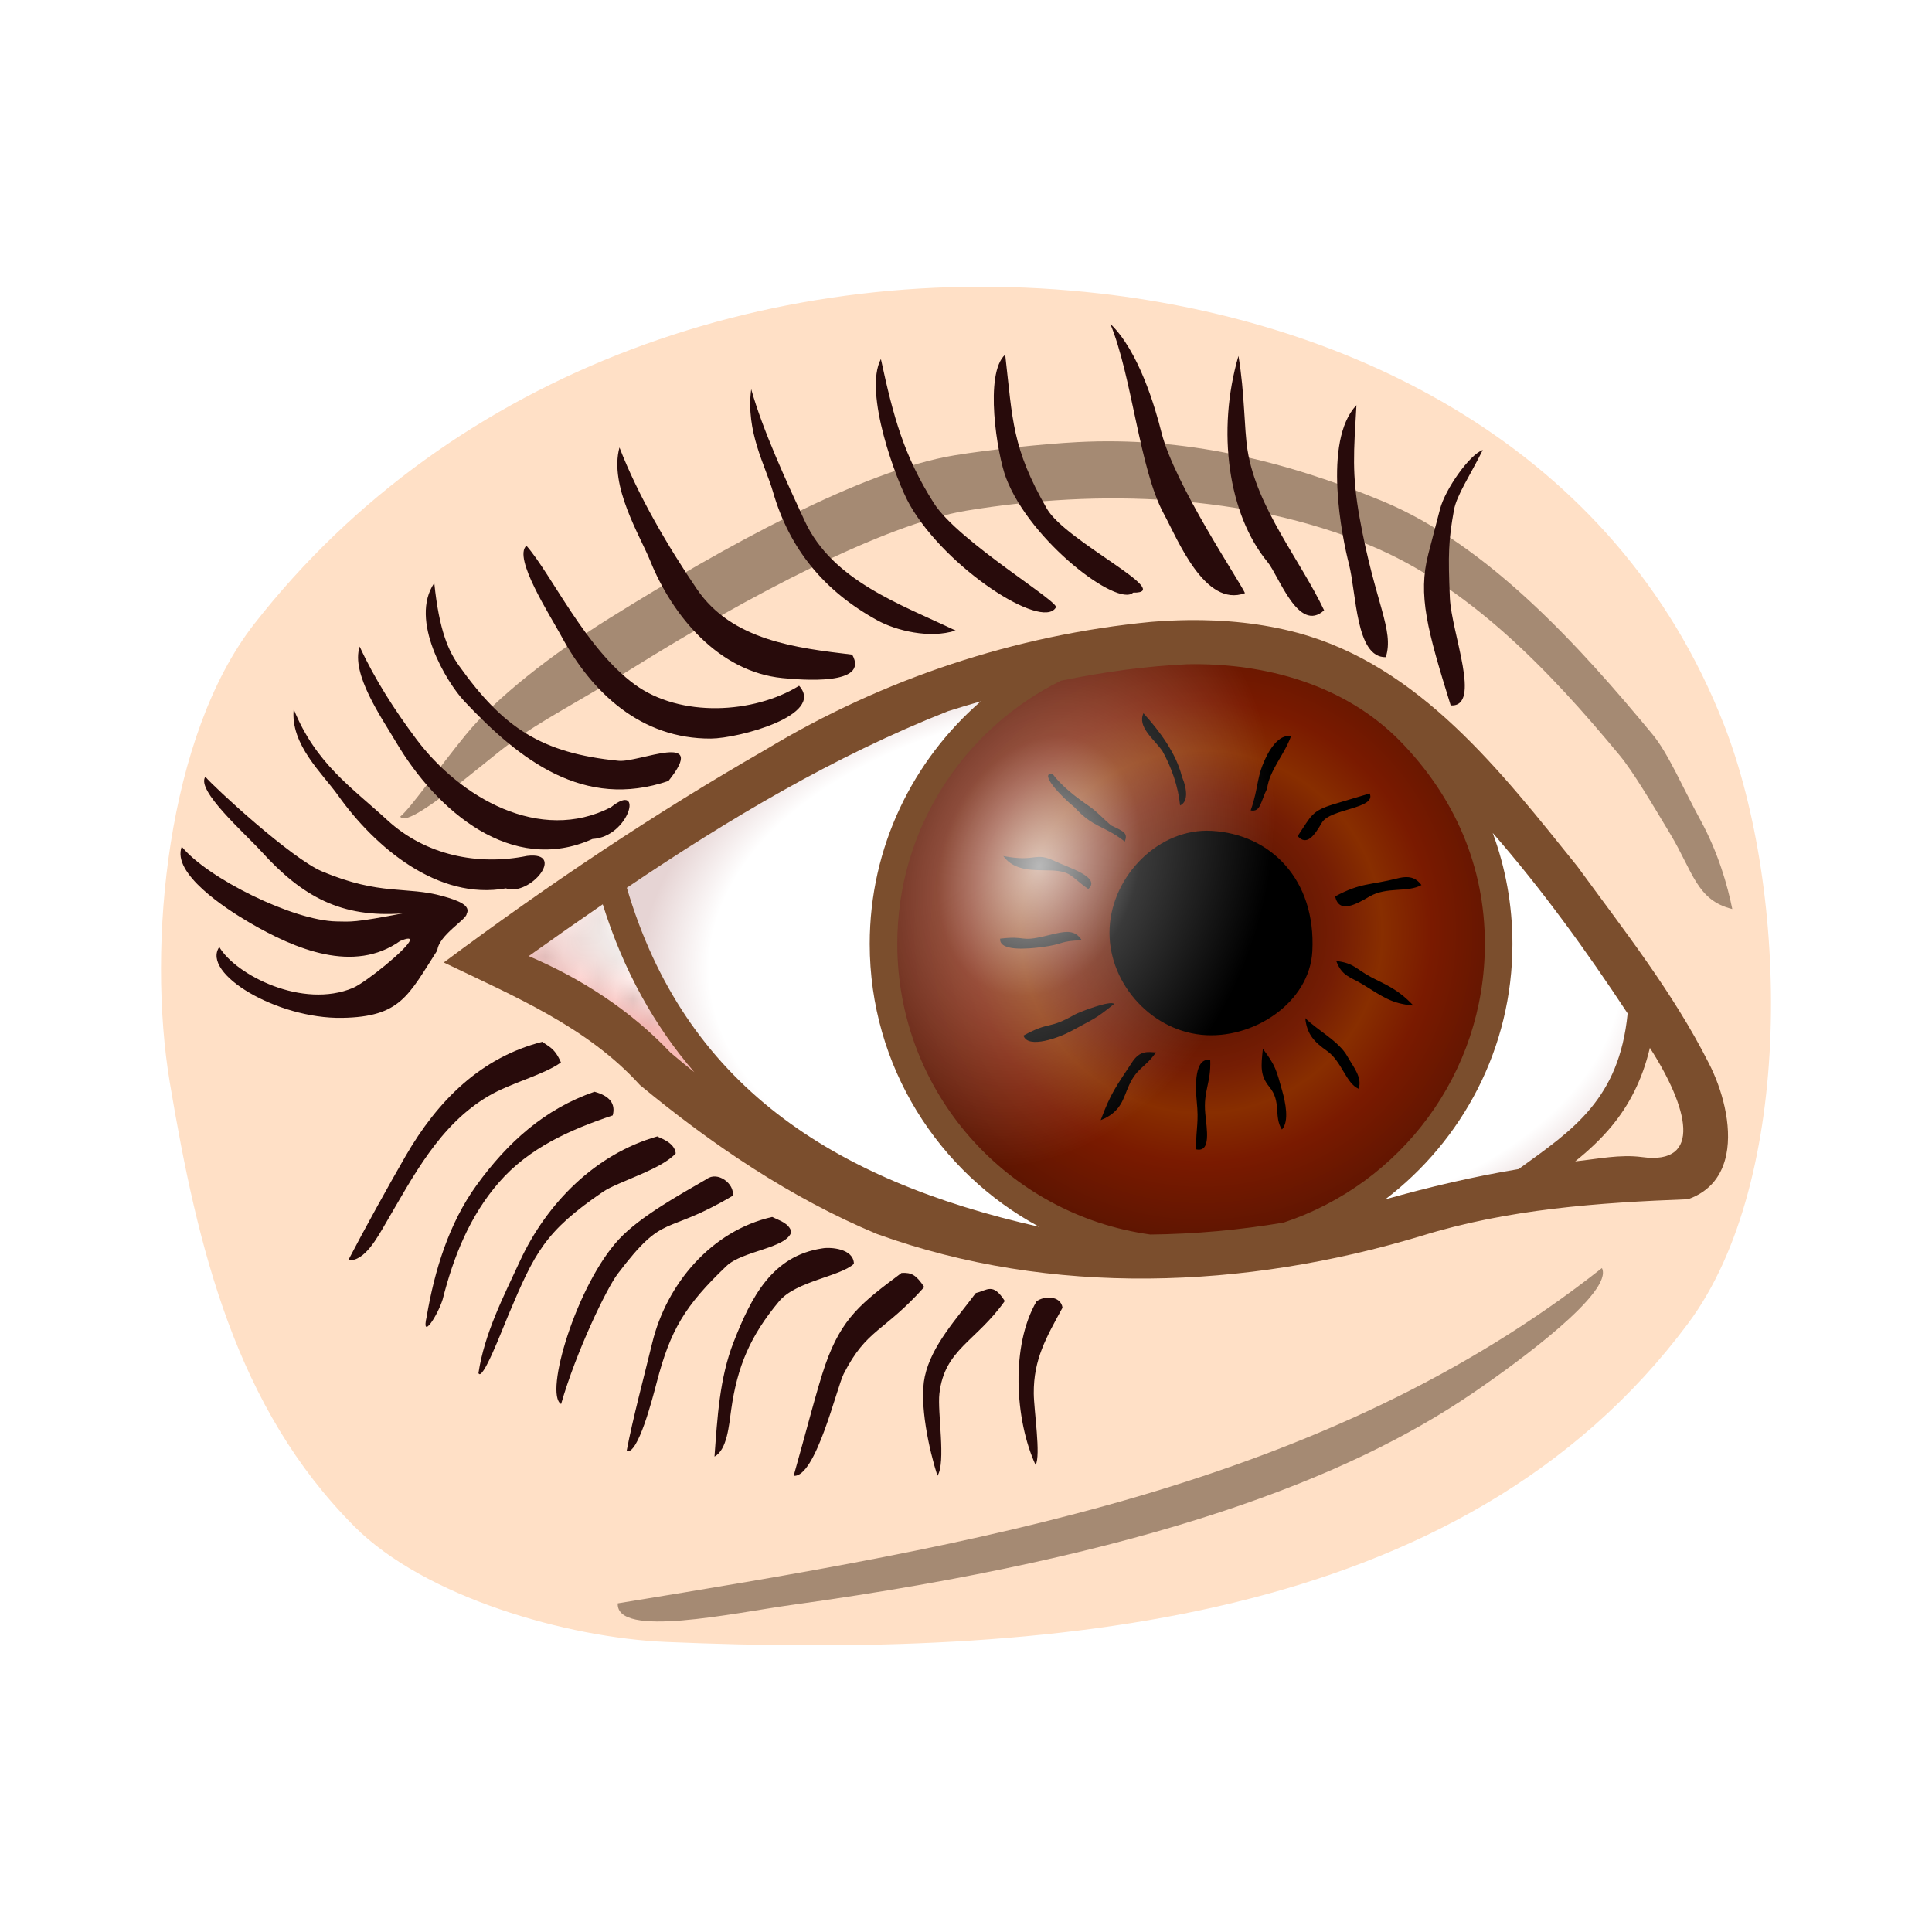 <svg:svg xmlns:dc="http://purl.org/dc/elements/1.1/" xmlns:ns1="http://sodipodi.sourceforge.net/DTD/sodipodi-0.dtd" xmlns:ns2="http://www.inkscape.org/namespaces/inkscape" xmlns:ns3="http://www.w3.org/1999/xlink" xmlns:ns5="http://creativecommons.org/ns#" xmlns:rdf="http://www.w3.org/1999/02/22-rdf-syntax-ns#" xmlns:svg="http://www.w3.org/2000/svg" height="124.131" id="svg2" version="1.1" viewBox="-6.801 -40.532 124.131 124.131" width="124.131" ns1:docname="Auge-coloured.svg" ns2:version="0.91 r13725">
  <svg:title id="title4136">eye - coloured</svg:title>
  <svg:defs id="defs4">
    <svg:linearGradient id="linearGradient5665" ns2:collect="always">
      <svg:stop id="stop5667" offset="0" style="stop-color:#ffffff;stop-opacity:0.725" />
      <svg:stop id="stop5673" offset="0.133" style="stop-color:#ffffff;stop-opacity:0.575" />
      <svg:stop id="stop5675" offset="0.433" style="stop-color:#ffffff;stop-opacity:0.227" />
      <svg:stop id="stop5669" offset="1" style="stop-color:#ffffff;stop-opacity:0;" />
    </svg:linearGradient>
    <svg:linearGradient id="linearGradient5617" ns2:collect="always">
      <svg:stop id="stop5619" offset="0" style="stop-color:#5d1501;stop-opacity:1;" />
      <svg:stop id="stop5625" offset="0.236" style="stop-color:#5d1501;stop-opacity:1;" />
      <svg:stop id="stop5627" offset="0.44" style="stop-color:#751d04;stop-opacity:1" />
      <svg:stop id="stop5629" offset="0.581" style="stop-color:#882e00;stop-opacity:1" />
      <svg:stop id="stop5631" offset="0.74" style="stop-color:#7a1a00;stop-opacity:1" />
      <svg:stop id="stop5621" offset="1" style="stop-color:#5d1501;stop-opacity:1" />
    </svg:linearGradient>
    <svg:linearGradient id="linearGradient5607" ns2:collect="always">
      <svg:stop id="stop5609" offset="0" style="stop-color:#ffffff;stop-opacity:1;" />
      <svg:stop id="stop5615" offset="0.87" style="stop-color:#ffffff;stop-opacity:1;" />
      <svg:stop id="stop5611" offset="1" style="stop-color:#e6d4d4;stop-opacity:1" />
    </svg:linearGradient>
    <svg:linearGradient id="linearGradient5597" ns2:collect="always">
      <svg:stop id="stop5599" offset="0" style="stop-color:#fdd8cd;stop-opacity:1" />
      <svg:stop id="stop5605" offset="0.776" style="stop-color:#fff9f7;stop-opacity:1" />
      <svg:stop id="stop5601" offset="1" style="stop-color:#ffbfbb;stop-opacity:1" />
    </svg:linearGradient>
    <svg:pattern id="pattern6173-4" patternTransform="matrix(1.143,0.035,-0.039,1.267,-6.541,958.306)" ns2:collect="always" ns3:href="#Polkadots-large-6" />
    <svg:pattern height="10" id="Polkadots-large-6" patternTransform="translate(0,0) scale(10,10)" patternUnits="userSpaceOnUse" width="10" ns2:collect="always" ns2:stockid="Polka dots, large">
      <svg:circle cx="2.567" cy="0.810" id="circle5863-1" r="0.45" style="fill:black;stroke:none" />
      <svg:circle cx="3.048" cy="2.33" id="circle5865-6" r="0.45" style="fill:black;stroke:none" />
      <svg:circle cx="4.418" cy="2.415" id="circle5867-0" r="0.45" style="fill:black;stroke:none" />
      <svg:circle cx="1.844" cy="3.029" id="circle5869-9" r="0.45" style="fill:black;stroke:none" />
      <svg:circle cx="6.08" cy="1.363" id="circle5871-4" r="0.45" style="fill:black;stroke:none" />
      <svg:circle cx="5.819" cy="4.413" id="circle5873-2" r="0.45" style="fill:black;stroke:none" />
      <svg:circle cx="4.305" cy="4.048" id="circle5875-9" r="0.45" style="fill:black;stroke:none" />
      <svg:circle cx="5.541" cy="3.045" id="circle5877-9" r="0.45" style="fill:black;stroke:none" />
      <svg:circle cx="4.785" cy="5.527" id="circle5879-8" r="0.45" style="fill:black;stroke:none" />
      <svg:circle cx="2.667" cy="5.184" id="circle5881-0" r="0.45" style="fill:black;stroke:none" />
      <svg:circle cx="7.965" cy="1.448" id="circle5883-3" r="0.45" style="fill:black;stroke:none" />
      <svg:circle cx="7.047" cy="5.049" id="circle5885-3" r="0.45" style="fill:black;stroke:none" />
      <svg:circle cx="4.340" cy="0.895" id="circle5887-8" r="0.45" style="fill:black;stroke:none" />
      <svg:circle cx="7.125" cy="0.340" id="circle5889-1" r="0.45" style="fill:black;stroke:none" />
      <svg:circle cx="9.553" cy="1.049" id="circle5891-8" r="0.45" style="fill:black;stroke:none" />
      <svg:circle cx="7.006" cy="2.689" id="circle5893-6" r="0.45" style="fill:black;stroke:none" />
      <svg:circle cx="8.909" cy="2.689" id="circle5895-4" r="0.45" style="fill:black;stroke:none" />
      <svg:circle cx="9.315" cy="4.407" id="circle5897-1" r="0.45" style="fill:black;stroke:none" />
      <svg:circle cx="7.820" cy="3.870" id="circle5899-0" r="0.45" style="fill:black;stroke:none" />
      <svg:circle cx="8.270" cy="5.948" id="circle5901-7" r="0.45" style="fill:black;stroke:none" />
      <svg:circle cx="7.973" cy="7.428" id="circle5903-6" r="0.45" style="fill:black;stroke:none" />
      <svg:circle cx="9.342" cy="8.072" id="circle5905-2" r="0.45" style="fill:black;stroke:none" />
      <svg:circle cx="8.206" cy="9.315" id="circle5907-8" r="0.45" style="fill:black;stroke:none" />
      <svg:circle cx="9.682" cy="9.475" id="circle5909-4" r="0.45" style="fill:black;stroke:none" />
      <svg:circle cx="9.688" cy="6.186" id="circle5911-2" r="0.45" style="fill:black;stroke:none" />
      <svg:circle cx="3.379" cy="6.296" id="circle5913-5" r="0.45" style="fill:black;stroke:none" />
      <svg:circle cx="2.871" cy="8.204" id="circle5915-7" r="0.45" style="fill:black;stroke:none" />
      <svg:circle cx="4.59" cy="8.719" id="circle5917-5" r="0.45" style="fill:black;stroke:none" />
      <svg:circle cx="3.181" cy="9.671" id="circle5919-5" r="0.45" style="fill:black;stroke:none" />
      <svg:circle cx="5.734" cy="7.315" id="circle5921-1" r="0.45" style="fill:black;stroke:none" />
      <svg:circle cx="6.707" cy="6.513" id="circle5923-2" r="0.45" style="fill:black;stroke:none" />
      <svg:circle cx="5.730" cy="9.670" id="circle5925-7" r="0.45" style="fill:black;stroke:none" />
      <svg:circle cx="6.535" cy="8.373" id="circle5927-9" r="0.45" style="fill:black;stroke:none" />
      <svg:circle cx="4.37" cy="7.154" id="circle5929-4" r="0.45" style="fill:black;stroke:none" />
      <svg:circle cx="0.622" cy="7.25" id="circle5931-8" r="0.45" style="fill:black;stroke:none" />
      <svg:circle cx="0.831" cy="5.679" id="circle5933-3" r="0.45" style="fill:black;stroke:none" />
      <svg:circle cx="1.257" cy="8.519" id="circle5935-6" r="0.45" style="fill:black;stroke:none" />
      <svg:circle cx="1.989" cy="6.877" id="circle5937-7" r="0.45" style="fill:black;stroke:none" />
      <svg:circle cx="0.374" cy="3.181" id="circle5939-4" r="0.45" style="fill:black;stroke:none" />
      <svg:circle cx="1.166" cy="1.664" id="circle5941-7" r="0.45" style="fill:black;stroke:none" />
      <svg:circle cx="1.151" cy="0.093" id="circle5943-0" r="0.45" style="fill:black;stroke:none" />
      <svg:circle cx="1.151" cy="10.093" id="circle5945-0" r="0.45" style="fill:black;stroke:none" />
      <svg:circle cx="1.302" cy="4.451" id="circle5947-0" r="0.45" style="fill:black;stroke:none" />
      <svg:circle cx="3.047" cy="3.763" id="circle5949-8" r="0.45" style="fill:black;stroke:none" />
    </svg:pattern>
    <svg:pattern id="pattern5124" patternTransform="matrix(1.143,0.035,-0.039,1.267,-6.541,958.306)" ns2:collect="always" ns3:href="#Polkadots-large-6" />
    <svg:pattern id="pattern5216" patternTransform="matrix(1.143,0.035,-0.039,1.267,-6.541,958.306)" ns2:collect="always" ns3:href="#Polkadots-large-6" />
    <svg:radialGradient cx="56.8" cy="1012.55" fx="56.8" fy="1012.55" gradientTransform="matrix(1.052,0.169,-0.032,0.201,29.148,790.636)" gradientUnits="userSpaceOnUse" id="radialGradient5603" r="39.505" ns2:collect="always" ns3:href="#linearGradient5597" />
    <svg:radialGradient cx="60.043" cy="1001.241" fx="60.043" fy="1001.241" gradientTransform="matrix(1,0,0,0.592,6.5165481e-6,408.383)" gradientUnits="userSpaceOnUse" id="radialGradient5613" r="33.7" ns2:collect="always" ns3:href="#linearGradient5607" />
    <svg:radialGradient cx="62.357" cy="999.139" fx="62.357" fy="999.139" gradientTransform="matrix(1,0,0,1.002,0,-2.391)" gradientUnits="userSpaceOnUse" id="radialGradient5623" r="20.008" ns2:collect="always" ns3:href="#linearGradient5617" />
    <svg:radialGradient cx="57.874" cy="1075.989" fx="57.874" fy="1075.989" gradientTransform="matrix(0.693,0.224,-0.303,0.938,337.84,-27.707)" gradientUnits="userSpaceOnUse" id="radialGradient5671" r="20.008" ns2:collect="always" ns3:href="#linearGradient5665" />
  </svg:defs>
  <ns1:namedview bordercolor="#666666" borderopacity="1.0" fit-margin-bottom="1" fit-margin-left="1" fit-margin-right="1" fit-margin-top="1" id="base" pagecolor="#ffffff" showgrid="false" ns2:current-layer="layer1" ns2:cx="53.46688" ns2:cy="19.42838" ns2:document-units="mm" ns2:pageopacity="0.0" ns2:pageshadow="2" ns2:snap-global="false" ns2:window-height="1171" ns2:window-maximized="0" ns2:window-width="1588" ns2:window-x="648" ns2:window-y="84" ns2:zoom="1" />
  <svg:g id="layer1" transform="translate(8.043,-979.407)" ns2:groupmode="layer" ns2:label="Ebene 1">
    <svg:path d="m 7.927,1036.952 c 4.514,4.528 13.639,7.149 20.027,7.418 24.314,1.025 51.145,-0.953 65.672,-20.477 6.853,-9.21 6.473,-27.745 2.302,-38.441 -7.02,-17.997 -24.182,-25.897 -40.073,-27.716 -20.651,-2.364 -41.601,4.858 -54.382,21.25 -5.563,7.134 -6.9,20.553 -5.402,29.475 1.788,10.645 4.237,20.847 11.857,28.491 z" id="path4688" style="fill:#ffe0c6;fill-rule:evenodd;stroke:none;stroke-width:1px;stroke-linecap:butt;stroke-linejoin:miter;stroke-opacity:1;fill-opacity:1" ns1:nodetypes="ssssssss" ns2:connector-curvature="0" />
    <svg:path d="m 24.083,995.348 c 5.466,14.611 15.854,24.784 38.25,24.125 l 20.875,-4.25 c 4.76,-3.736 7.108,-7.079 7.875,-12.5 0,0 -10.971,-16.392 -19.625,-20.375 -6.135,-2.823 -13.293,-2.884 -19.875,-1.375 -10.082,2.312 -27.5,14.375 -27.5,14.375 z" id="path4680" style="fill:url(#radialGradient5613);fill-rule:evenodd;stroke:#00ffff;stroke-width:0.354;stroke-linecap:butt;stroke-linejoin:miter;stroke-miterlimit:4;stroke-dasharray:none;stroke-opacity:1;fill-opacity:1" ns1:nodetypes="ccccssc" ns2:connector-curvature="0" />
    <svg:path d="m 62.458,979.973 c -13.712,-0.359 -21.003,11.225 -20.625,21 0.367,9.471 9.902,18.793 21.375,18.75 8.574,-0.032 17.879,-9.559 18.25,-18.125 0.416,-9.618 -4.659,-21.25 -19,-21.625 z" id="path4678" style="fill:url(#radialGradient5623);fill-opacity:1;fill-rule:evenodd;stroke:#00ff00;stroke-width:0.354;stroke-linecap:butt;stroke-linejoin:miter;stroke-miterlimit:4;stroke-dasharray:none;stroke-opacity:1" ns1:nodetypes="sssss" ns2:connector-curvature="0" />
    <svg:path d="m 54.393,967.28 c -2.28,0.12 -5.711,0.489 -7.92,0.852 -5.928,0.976 -14.74,5.832 -22.17,10.47 -3.715,2.319 -7.299,5.124 -9.221,7.482 -1.852,2.272 -3.495,4.659 -4.207,5.257 0.417,0.892 5.527,-3.589 6.877,-4.577 2.412,-1.765 4.374,-2.667 8.051,-4.963 7.354,-4.592 16.174,-9.25 21.441,-10.117 8.588,-1.414 17.954,-1.068 25.908,2.219 6.362,2.629 11.549,8.038 16.07,13.508 0.862,1.043 2.077,3.096 3.26,5.066 1.437,2.394 1.693,4.249 3.973,4.803 -0.3,-1.499 -0.902,-3.625 -2.045,-5.715 -1.143,-2.089 -2.062,-4.275 -3.072,-5.497 -4.578,-5.538 -10.548,-12.184 -17.385,-15.009 -6.274,-2.593 -12.721,-4.139 -19.561,-3.779 z" id="path4172" style="color:#000000;font-style:normal;font-variant:normal;font-weight:normal;font-stretch:normal;font-size:medium;line-height:normal;font-family:sans-serif;text-indent:0;text-align:start;text-decoration:none;text-decoration-line:none;text-decoration-style:solid;text-decoration-color:#000000;letter-spacing:normal;word-spacing:normal;text-transform:none;direction:ltr;block-progression:tb;writing-mode:lr-tb;baseline-shift:baseline;text-anchor:start;white-space:normal;clip-rule:nonzero;display:inline;overflow:visible;visibility:visible;opacity:1;isolation:auto;mix-blend-mode:normal;color-interpolation:sRGB;color-interpolation-filters:linearRGB;solid-color:#000000;solid-opacity:1;fill:#a58a73;fill-opacity:1;fill-rule:evenodd;stroke:none;stroke-width:1.772;stroke-linecap:butt;stroke-linejoin:miter;stroke-miterlimit:4;stroke-dasharray:none;stroke-dashoffset:0;stroke-opacity:1;color-rendering:auto;image-rendering:auto;shape-rendering:auto;text-rendering:auto;enable-background:accumulate" ns1:nodetypes="sssscsssssscssss" ns2:connector-curvature="0" />
    <svg:path d="m 63.708,992.848 c -2.882,-0.395 -6.433,2.733 -6.75,5.625 -0.3,2.736 2.401,5.728 5.125,6.125 2.733,0.399 6.403,-1.904 6.875,-4.625 0.504,-2.907 -2.327,-6.725 -5.25,-7.125 z" id="path4686" style="fill:#000000;fill-rule:evenodd;stroke:#ff0000;stroke-width:0.354;stroke-linecap:butt;stroke-linejoin:miter;stroke-miterlimit:4;stroke-dasharray:none;stroke-opacity:1" ns1:nodetypes="sssss" ns2:connector-curvature="0" />
    <svg:path d="m 58.623,984.699 c -0.401,0.884 0.661,1.643 1.213,2.421 0.587,1.049 1.026,2.304 1.14,3.504 0.49,-0.205 0.496,-0.958 0.115,-1.863 -0.36,-1.473 -1.443,-2.935 -2.468,-4.061 z m 7.981,2.626 c -0.769,1.454 -0.543,2.077 -1.092,3.619 0.644,0.122 0.628,-0.545 1.055,-1.399 0.156,-1.194 1.106,-2.166 1.532,-3.359 -0.638,-0.154 -1.206,0.593 -1.495,1.139 z m -13.834,1.251 c -0.886,-0.045 0.583,1.493 1.431,2.172 1.23,1.345 1.779,1.094 3.225,2.196 0.193,-0.541 -0.018,-0.625 -0.884,-1.037 -0.442,-0.37 -0.9,-0.885 -1.402,-1.229 -0.822,-0.562 -1.82,-1.322 -2.37,-2.102 z m 18.135,1.953 c -1.482,0.442 -1.48,0.736 -2.373,2.066 0.589,0.671 1.096,-0.07 1.555,-0.864 0.526,-0.909 3.515,-0.887 3.072,-1.875 z m -7.896,1.728 c -3.379,-0.191 -6.384,2.852 -6.56,6.231 -0.176,3.383 2.524,6.525 5.89,6.871 3.313,0.341 6.965,-2.054 7.135,-5.374 0.236,-4.589 -2.673,-7.514 -6.465,-7.728 z m -13.391,1.619 c 0.736,1.015 2.031,0.893 3.01,0.923 1.402,0.043 1.305,0.41 2.453,1.194 0.836,-0.748 -1.263,-1.368 -2.143,-1.785 -1.351,-0.64 -1.137,0.087 -3.32,-0.332 z m 13.168,-0.339 c 2.751,-0.033 5.9,3.223 5.62,5.959 -0.28,2.735 -3.309,4.67 -6.054,4.654 -2.691,-0.015 -5.389,-3.968 -4.548,-6.576 0.63,-1.956 2.927,-4.012 4.982,-4.036 z m 12.179,1.77 c -1.836,0.465 -2.349,0.263 -4.022,1.161 0.23,1.145 1.376,0.494 2.197,0.012 1.115,-0.655 2.45,-0.237 3.346,-0.741 -0.284,-0.367 -0.649,-0.653 -1.521,-0.432 z m -22.619,3.699 c -1.729,0.425 -1.18,-0.032 -2.93,0.18 -0.068,0.824 1.751,0.662 2.7,0.538 1.435,-0.188 1.131,-0.407 2.55,-0.433 -0.488,-0.734 -1.032,-0.602 -2.32,-0.286 z m 18.663,1.611 c 0.377,0.998 0.924,1.026 1.688,1.495 1.327,0.813 1.826,1.234 3.273,1.373 -1.031,-1.098 -1.852,-1.37 -2.699,-1.818 -1.021,-0.54 -1.092,-0.904 -2.262,-1.05 z m -16.808,3.45 c -1.735,0.991 -1.559,0.391 -3.287,1.343 0.279,0.877 2.302,0.134 3.093,-0.303 1.447,-0.798 1.432,-0.685 2.731,-1.727 -0.206,-0.262 -2.247,0.521 -2.537,0.686 z m 14.818,0.222 c 0.107,1.057 0.594,1.541 1.406,2.114 0.943,0.666 1.209,2.072 2.019,2.425 0.261,-0.723 -0.349,-1.418 -0.719,-2.083 -0.54,-0.972 -1.924,-1.676 -2.706,-2.456 z m -11.122,2.829 c -1.031,1.572 -1.362,1.957 -2.022,3.728 1.342,-0.542 1.426,-1.376 1.826,-2.251 0.517,-1.132 1.01,-1.089 1.726,-2.104 -0.51,-0.024 -1.02,-0.151 -1.531,0.627 z m 8.398,-0.858 c -0.116,1.121 -0.189,1.708 0.42,2.45 0.793,0.966 0.261,1.895 0.806,2.738 0.483,-0.535 0.226,-1.747 0.011,-2.51 -0.364,-1.295 -0.42,-1.605 -1.237,-2.678 z m -3.383,0.723 c -1.007,-0.193 -0.965,1.661 -0.868,2.618 0.148,1.464 -0.045,1.647 -0.042,3.119 0.981,0.226 0.687,-1.303 0.594,-2.293 -0.14,-1.484 0.377,-1.954 0.317,-3.443 z" id="path4184" style="color:#000000;font-style:normal;font-variant:normal;font-weight:normal;font-stretch:normal;font-size:medium;line-height:normal;font-family:sans-serif;text-indent:0;text-align:start;text-decoration:none;text-decoration-line:none;text-decoration-style:solid;text-decoration-color:#000000;letter-spacing:normal;word-spacing:normal;text-transform:none;direction:ltr;block-progression:tb;writing-mode:lr-tb;baseline-shift:baseline;text-anchor:start;white-space:normal;clip-rule:nonzero;display:inline;overflow:visible;visibility:visible;opacity:1;isolation:auto;mix-blend-mode:normal;color-interpolation:sRGB;color-interpolation-filters:linearRGB;solid-color:#000000;solid-opacity:1;fill:#000000;fill-opacity:1;fill-rule:evenodd;stroke:none;stroke-width:1.772;stroke-linecap:round;stroke-linejoin:bevel;stroke-miterlimit:4;stroke-dasharray:none;stroke-dashoffset:0;stroke-opacity:1;marker:none;color-rendering:auto;image-rendering:auto;shape-rendering:auto;text-rendering:auto;enable-background:accumulate" ns1:nodetypes="cccccscccsccccscscscsssssscscscsssssccscscscscscscscscscscscscscscscscsccscsc" ns2:connector-curvature="0" />
    <svg:path d="m 88.08,1020.349 c -17.786,14.053 -40.289,17.791 -63.233,21.54 -0.126,2.273 7.482,0.612 11.144,0.106 23.016,-3.175 35.784,-8.17 43.716,-13.563 3.157,-2.147 9.13,-6.568 8.373,-8.083 z" id="path4186" style="color:#000000;font-style:normal;font-variant:normal;font-weight:normal;font-stretch:normal;font-size:medium;line-height:normal;font-family:sans-serif;text-indent:0;text-align:start;text-decoration:none;text-decoration-line:none;text-decoration-style:solid;text-decoration-color:#000000;letter-spacing:normal;word-spacing:normal;text-transform:none;direction:ltr;block-progression:tb;writing-mode:lr-tb;baseline-shift:baseline;text-anchor:start;white-space:normal;clip-rule:nonzero;display:inline;overflow:visible;visibility:visible;opacity:1;isolation:auto;mix-blend-mode:normal;color-interpolation:sRGB;color-interpolation-filters:linearRGB;solid-color:#000000;solid-opacity:1;fill:#a58a73;fill-opacity:1;fill-rule:evenodd;stroke:none;stroke-width:1.772;stroke-linecap:butt;stroke-linejoin:miter;stroke-miterlimit:4;stroke-dasharray:none;stroke-dashoffset:0;stroke-opacity:1;color-rendering:auto;image-rendering:auto;shape-rendering:auto;text-rendering:auto;enable-background:accumulate" ns1:nodetypes="ccssc" ns2:connector-curvature="0" />
    <svg:path d="m 56.492,959.678 c 1.404,3.389 1.87,9.321 3.443,12.215 0.879,1.616 2.631,6.048 5.211,5.09 -0.343,-0.773 -4.536,-7.003 -5.369,-10.334 -0.387,-1.549 -1.448,-5.221 -3.286,-6.971 z m -6.752,1.984 c -1.355,1.191 -0.531,6.391 0.057,7.927 1.563,4.083 7.174,8.312 8.162,7.363 2.757,0.051 -4.338,-3.3 -5.539,-5.39 -2.254,-3.92 -2.195,-5.687 -2.68,-9.9 z m -7.986,0.281 c -1.138,2.126 1.002,7.874 1.859,9.374 2.335,4.083 8.466,8.034 9.37,6.606 0.486,-0.251 -6.251,-4.239 -7.828,-6.725 -1.926,-3.036 -2.598,-5.539 -3.402,-9.255 z m 22.973,-0.199 c -1.416,4.841 -0.654,10.183 1.868,13.237 0.734,0.889 1.987,4.611 3.635,3.106 -1.506,-3.197 -4.333,-6.579 -4.92,-10.293 -0.223,-1.413 -0.175,-3.625 -0.583,-6.05 z m -31.305,2.135 c -0.365,2.737 0.917,4.926 1.396,6.588 1.06,3.679 3.297,6.398 6.727,8.274 1.173,0.641 3.338,1.19 5.008,0.645 -3.576,-1.703 -7.911,-3.206 -9.69,-7.034 -1.147,-2.469 -2.712,-5.855 -3.442,-8.473 z m 38.402,11.229 c 0.49,1.887 0.432,6.033 2.368,5.99 0.561,-1.731 -0.699,-3.494 -1.678,-8.945 -0.514,-2.861 -0.377,-4.24 -0.206,-7.246 -2.195,2.31 -0.905,8.576 -0.483,10.201 z m -46.867,-7.482 c -0.674,2.475 1.328,5.674 1.984,7.301 1.424,3.529 4.408,7.116 8.494,7.514 1.164,0.113 5.617,0.509 4.474,-1.506 -3.594,-0.429 -7.728,-0.907 -9.974,-4.207 -1.858,-2.73 -3.793,-6.032 -4.977,-9.102 z m 51.973,6.824 c -0.694,2.662 -0.065,4.918 1.434,9.748 2.02,0.118 0.043,-4.667 -0.053,-6.91 -0.12,-2.798 -0.089,-3.702 0.263,-5.645 0.172,-0.952 1.035,-2.217 1.851,-3.857 -0.864,0.305 -2.416,2.53 -2.745,3.789 z m -55.713,5.287 c 1.973,3.651 5.128,6.619 9.618,6.591 1.766,-0.011 7.364,-1.498 5.664,-3.392 -2.921,1.801 -7.627,2.064 -10.564,-0.086 -3.18,-2.328 -5.331,-7.059 -6.956,-8.913 -0.875,0.77 1.519,4.469 2.239,5.801 z m -8.158,-3.404 c -1.626,2.377 0.775,6.369 1.934,7.6 3.583,3.804 7.677,6.97 13.111,5.119 2.62,-3.269 -1.914,-1.168 -3.202,-1.296 -4.982,-0.494 -7.41,-2.126 -10.258,-6.114 -0.659,-0.922 -1.268,-2.219 -1.585,-5.31 z m -4.793,4.084 c -0.587,1.74 1.436,4.611 2.319,6.11 2.635,4.471 7.455,8.588 12.64,6.252 2.366,-0.126 3.335,-3.77 1.184,-2.038 -4.573,2.355 -9.703,-0.635 -12.503,-4.376 -1.385,-1.85 -2.677,-3.853 -3.64,-5.948 z m -4.24,4.025 c -0.221,2.279 1.847,4.124 2.843,5.526 2.396,3.372 6.436,6.766 10.79,5.984 1.568,0.546 3.911,-2.388 1.363,-2.086 -3.172,0.647 -6.528,-0.044 -8.977,-2.295 -2.3,-2.114 -4.594,-3.628 -6.019,-7.128 z m -2.094,9.122 c 2.664,2.945 5.164,4.286 9.092,3.997 -3.167,0.607 -3.318,0.531 -4.234,0.517 -2.798,-0.044 -8.302,-2.776 -9.957,-4.806 -0.654,1.721 2.807,3.974 4.339,4.871 2.983,1.745 6.728,3.29 9.692,1.192 0.5,-0.208 0.671,-0.19 0.624,-0.031 -0.161,0.54 -2.855,2.706 -3.647,3.041 -3.24,1.372 -7.537,-0.83 -8.596,-2.625 -1.164,1.696 3.692,4.62 7.888,4.552 3.762,-0.062 4.252,-1.435 6.12,-4.335 0.105,-0.983 1.871,-1.981 1.886,-2.339 0.285,-0.542 -0.507,-0.859 -1.531,-1.145 -2.358,-0.659 -3.968,-0.005 -7.741,-1.581 -1.999,-0.835 -6.996,-5.458 -7.517,-6.09 -0.615,0.868 2.537,3.629 3.581,4.783 z" id="path4204" style="color:#000000;font-style:normal;font-variant:normal;font-weight:normal;font-stretch:normal;font-size:medium;line-height:normal;font-family:sans-serif;text-indent:0;text-align:start;text-decoration:none;text-decoration-line:none;text-decoration-style:solid;text-decoration-color:#000000;letter-spacing:normal;word-spacing:normal;text-transform:none;direction:ltr;block-progression:tb;writing-mode:lr-tb;baseline-shift:baseline;text-anchor:start;white-space:normal;clip-rule:nonzero;display:inline;overflow:visible;visibility:visible;opacity:1;isolation:auto;mix-blend-mode:normal;color-interpolation:sRGB;color-interpolation-filters:linearRGB;solid-color:#000000;solid-opacity:1;fill:#280b0b;fill-opacity:1;fill-rule:evenodd;stroke:none;stroke-width:1.063;stroke-linecap:butt;stroke-linejoin:miter;stroke-miterlimit:4;stroke-dasharray:none;stroke-dashoffset:0;stroke-opacity:1;color-rendering:auto;image-rendering:auto;shape-rendering:auto;text-rendering:auto;enable-background:accumulate" ns1:nodetypes="cscsccscsccscsccscsccsscscscscscsscscscsscsssscscscscssccsccsccsccscscscscsscsccsscs" ns2:connector-curvature="0" />
    <svg:path d="m 20.004,1005.809 c -3.936,1.006 -6.715,3.75 -8.799,7.359 -1.097,1.901 -2.657,4.724 -3.67,6.67 1.036,0.124 1.891,-1.496 2.4,-2.363 1.774,-3.019 3.441,-6.313 6.604,-8.178 1.446,-0.853 3.545,-1.357 4.658,-2.16 -0.398,-0.936 -0.796,-1.012 -1.193,-1.328 z m 3.346,3.211 c -3.195,1.102 -5.58,3.249 -7.578,6.01 -1.768,2.442 -2.698,5.472 -3.203,8.445 -0.363,1.571 0.706,-0.074 1.029,-1.115 0.698,-2.75 1.74,-5.362 3.619,-7.52 1.925,-2.21 4.533,-3.368 7.307,-4.301 0.203,-0.761 -0.21,-1.258 -1.174,-1.52 z m 4.047,2.867 c -3.99,1.132 -7.119,4.299 -8.836,8.012 -1.071,2.317 -2.278,4.651 -2.664,7.199 0.245,0.582 1.503,-2.74 1.924,-3.736 1.688,-3.991 2.325,-5.356 6.084,-7.918 0.952,-0.649 3.766,-1.437 4.668,-2.469 -0.08,-0.758 -1.159,-1.017 -1.176,-1.088 z m 3.162,2.744 c -1.71,0.995 -4.245,2.382 -5.619,3.85 -2.74,2.926 -4.841,9.979 -3.732,10.602 0.968,-3.378 2.929,-7.433 3.635,-8.363 3.061,-4.037 2.913,-2.369 7.395,-5.019 0.125,-0.775 -0.985,-1.603 -1.678,-1.068 z m 4.211,2.434 c -3.89,0.876 -6.787,4.286 -7.711,8.104 -0.509,2.101 -1.24,4.819 -1.643,6.941 0.729,0.263 1.675,-3.425 1.932,-4.408 0.879,-3.369 1.8,-4.923 4.486,-7.488 1.028,-0.982 3.903,-1.141 4.168,-2.203 -0.173,-0.553 -0.744,-0.708 -1.232,-0.945 z m 3.221,2.018 c -3.217,0.477 -4.565,3.118 -5.699,6.018 -0.911,2.327 -1.045,4.88 -1.23,7.359 0.812,-0.432 0.931,-2.002 1.074,-3.018 0.39,-2.759 1.215,-4.731 3.082,-6.963 1.084,-1.296 3.908,-1.578 4.801,-2.402 -0.009,-0.988 -1.518,-1.088 -2.027,-0.994 z m 5.09,1.578 c -2.562,1.916 -3.84,2.883 -4.895,5.893 -0.518,1.48 -1.258,4.406 -2.037,7.141 1.417,0.128 2.771,-5.681 3.213,-6.547 1.483,-2.906 2.56,-2.655 5.178,-5.58 -0.521,-0.774 -0.811,-0.943 -1.459,-0.906 z m 4.771,1.291 c -1.23,1.653 -2.846,3.37 -3.277,5.364 -0.376,1.74 0.281,4.735 0.811,6.376 0.561,-0.851 -0.011,-4.084 0.127,-5.279 0.329,-2.85 2.335,-3.319 4.201,-5.947 -0.774,-1.216 -1.124,-0.682 -1.861,-0.514 z m 3.898,0.541 c -0.832,1.432 -1.173,3.31 -1.153,5.182 0.021,1.953 0.436,3.9 1.096,5.324 0.349,-0.599 -0.109,-3.497 -0.117,-4.598 -0.017,-2.19 0.796,-3.584 1.848,-5.508 -0.128,-0.804 -1.213,-0.762 -1.674,-0.4 z" id="path4204-0-2" style="color:#000000;font-style:normal;font-variant:normal;font-weight:normal;font-stretch:normal;font-size:medium;line-height:normal;font-family:sans-serif;text-indent:0;text-align:start;text-decoration:none;text-decoration-line:none;text-decoration-style:solid;text-decoration-color:#000000;letter-spacing:normal;word-spacing:normal;text-transform:none;direction:ltr;block-progression:tb;writing-mode:lr-tb;baseline-shift:baseline;text-anchor:start;white-space:normal;clip-rule:nonzero;display:inline;overflow:visible;visibility:visible;opacity:1;isolation:auto;mix-blend-mode:normal;color-interpolation:sRGB;color-interpolation-filters:linearRGB;solid-color:#000000;solid-opacity:1;fill:#280b0b;fill-opacity:1;fill-rule:evenodd;stroke:none;stroke-width:1.063;stroke-linecap:butt;stroke-linejoin:miter;stroke-miterlimit:4;stroke-dasharray:none;stroke-dashoffset:0;stroke-opacity:1;color-rendering:auto;image-rendering:auto;shape-rendering:auto;text-rendering:auto;enable-background:accumulate" ns1:nodetypes="cscsscccsccscccscsscccscscccscsscccscsscccscscccscscccscscc" ns2:connector-curvature="0" />
    <svg:path d="m 16.458,1000.598 c 0,0 25.056,-20.633 44.625,-20.625 15.47,0.006 21.77,12.98 29.5,22.375 2.238,2.72 4.794,6.944 4,10.375 -0.381,1.649 -1.686,2.144 -3.375,2.25 -5.854,0.368 -9.109,0.902 -13.625,1.625 -5.414,0.867 -12.026,3.308 -17.5,3 -17.027,-0.958 -24.372,-5.088 -31.125,-10.625 -3.879,-3.18 -12.5,-8.375 -12.5,-8.375 z" id="path4676" style="fill:none;fill-rule:evenodd;stroke:#ff0000;stroke-width:0.354;stroke-linecap:butt;stroke-linejoin:miter;stroke-miterlimit:4;stroke-dasharray:none;stroke-opacity:1" ns1:nodetypes="csssssssc" ns2:connector-curvature="0" />
    <svg:g id="g4690" style="fill:url(#radialGradient5603);fill-opacity:1">
      <svg:path d="m 24.458,994.973 -8,5.5 c 0,0 11.434,7.483 19,12.75 -6.74,-7.22 -10.598,-14.654 -11,-18.25 z" id="path4682" style="fill:url(#radialGradient5603);fill-opacity:1;fill-rule:evenodd;stroke:#ff6600;stroke-width:0.354;stroke-linecap:butt;stroke-linejoin:miter;stroke-miterlimit:4;stroke-dasharray:none;stroke-opacity:1" ns1:nodetypes="cccc" ns2:connector-curvature="0" />
      <svg:path d="m 91.333,1002.723 c -1.127,6.715 -5.057,10.004 -9.125,13.125 l 10.5,-0.875 c 3.269,-1.235 2.207,-3.552 1.625,-5.75 z" id="path4684" style="fill:url(#radialGradient5603);fill-opacity:1;fill-rule:evenodd;stroke:#ff6600;stroke-width:0.354;stroke-linecap:butt;stroke-linejoin:miter;stroke-miterlimit:4;stroke-dasharray:none;stroke-opacity:1" ns1:nodetypes="ccccc" ns2:connector-curvature="0" />
    </svg:g>
    <svg:g id="g4690-3" style="opacity:0.196;fill:url(#pattern6173-4);fill-opacity:1">
      <svg:path d="m 24.458,994.973 -8,5.5 c 0,0 11.434,7.483 19,12.75 -6.74,-7.22 -10.598,-14.654 -11,-18.25 z" id="path4682-9" style="fill:url(#pattern6173-4);fill-opacity:1;fill-rule:evenodd;stroke:#ff6600;stroke-width:0.354;stroke-linecap:butt;stroke-linejoin:miter;stroke-miterlimit:4;stroke-dasharray:none;stroke-opacity:1" ns1:nodetypes="cccc" ns2:connector-curvature="0" />
      <svg:path d="m 91.333,1002.723 c -1.127,6.715 -5.057,10.004 -9.125,13.125 l 10.5,-0.875 c 3.269,-1.235 2.207,-3.552 1.625,-5.75 z" id="path4684-6" style="fill:url(#pattern6173-4);fill-opacity:1;fill-rule:evenodd;stroke:#ff6600;stroke-width:0.354;stroke-linecap:butt;stroke-linejoin:miter;stroke-miterlimit:4;stroke-dasharray:none;stroke-opacity:1" ns1:nodetypes="ccccc" ns2:connector-curvature="0" />
    </svg:g>
    <svg:path d="m 62.591,980.351 c -13.712,-0.359 -21.003,11.225 -20.625,21 0.367,9.471 9.902,18.793 21.375,18.75 8.574,-0.032 17.879,-9.559 18.25,-18.125 0.416,-9.618 -4.659,-21.25 -19,-21.625 z" id="path4678-3" style="fill:url(#radialGradient5671);fill-opacity:1;fill-rule:evenodd;stroke:#00ff00;stroke-width:0.354;stroke-linecap:butt;stroke-linejoin:miter;stroke-miterlimit:4;stroke-dasharray:none;stroke-opacity:1" ns1:nodetypes="sssss" ns2:connector-curvature="0" />
    <svg:path d="m 61.482,32.654 c -0.79,0.01 -1.58,0.049 -2.365,0.113 -8.725,0.839 -17.226,3.66 -24.734,8.189 -7.184,4.122 -14.074,8.747 -20.713,13.695 4.472,2.153 9.205,4.121 12.605,7.877 4.615,3.818 9.677,7.254 15.227,9.568 11.216,4.053 23.665,3.539 34.977,0.123 5.549,-1.725 11.364,-2.138 17.137,-2.357 1.467,-0.521 2.197,-1.593 2.455,-2.864 0.387,-1.905 -0.286,-4.259 -1.127,-5.883 C 92.658,56.589 89.476,52.553 86.492,48.467 81.623,42.421 76.372,35.581 68.52,33.469 66.227,32.855 63.852,32.624 61.482,32.654 Z m -0.037,2.836 c 5.018,-0.101 10.138,1.329 13.674,4.943 3.535,3.614 5.439,8.088 5.439,13.023 0,8.354 -5.416,15.416 -12.928,17.906 -2.827,0.477 -5.698,0.738 -8.566,0.768 C 49.874,70.856 42.807,63.001 42.807,53.457 c 0,-7.428 4.287,-13.828 10.516,-16.91 2.895,-0.589 5.439,-0.931 8.123,-1.057 z m -13.271,2.381 c -4.364,3.788 -7.139,9.362 -7.139,15.586 0,7.862 4.417,14.691 10.893,18.178 -13.359,-3.006 -22.787,-9.175 -26.498,-21.783 6.526,-4.407 13.312,-8.454 20.639,-11.348 0.696,-0.224 1.402,-0.426 2.105,-0.633 z M 81.062,46.328 c 3.172,3.634 6.01,7.565 8.67,11.596 -0.275,2.791 -1.164,4.63 -2.377,6.098 -1.266,1.532 -2.922,2.665 -4.627,3.904 -2.888,0.479 -5.747,1.15 -8.57,1.947 4.955,-3.773 8.172,-9.716 8.172,-16.416 0,-2.505 -0.448,-4.906 -1.268,-7.129 z m -57.18,4.586 c 1.33,4.253 3.324,7.815 5.887,10.787 -0.521,-0.415 -1.035,-0.837 -1.541,-1.268 -2.555,-2.695 -5.693,-4.738 -9.1,-6.191 1.571,-1.121 3.158,-2.231 4.754,-3.328 z m 67.279,9.223 c 2.474,3.844 3.41,7.546 -0.496,7.018 -1.428,-0.193 -2.875,0.127 -4.303,0.275 0.829,-0.669 1.634,-1.404 2.357,-2.279 1.081,-1.308 1.951,-2.933 2.441,-5.014 z" id="path4170" style="color:#000000;font-style:normal;font-variant:normal;font-weight:normal;font-stretch:normal;font-size:medium;line-height:normal;font-family:sans-serif;text-indent:0;text-align:start;text-decoration:none;text-decoration-line:none;text-decoration-style:solid;text-decoration-color:#000000;letter-spacing:normal;word-spacing:normal;text-transform:none;direction:ltr;block-progression:tb;writing-mode:lr-tb;baseline-shift:baseline;text-anchor:start;white-space:normal;clip-rule:nonzero;display:inline;overflow:visible;visibility:visible;opacity:1;isolation:auto;mix-blend-mode:normal;color-interpolation:sRGB;color-interpolation-filters:linearRGB;solid-color:#000000;solid-opacity:1;fill:#7b4e2d;fill-opacity:1;fill-rule:evenodd;stroke:none;stroke-width:2.835;stroke-linecap:butt;stroke-linejoin:miter;stroke-miterlimit:4;stroke-dasharray:none;stroke-dashoffset:0;stroke-opacity:1;color-rendering:auto;image-rendering:auto;shape-rendering:auto;text-rendering:auto;enable-background:accumulate" transform="translate(0,946.063)" ns1:nodetypes="scccccccscccscssccscccsccccccsccscccccccsccc" ns2:connector-curvature="0" />
  </svg:g>
</svg:svg>